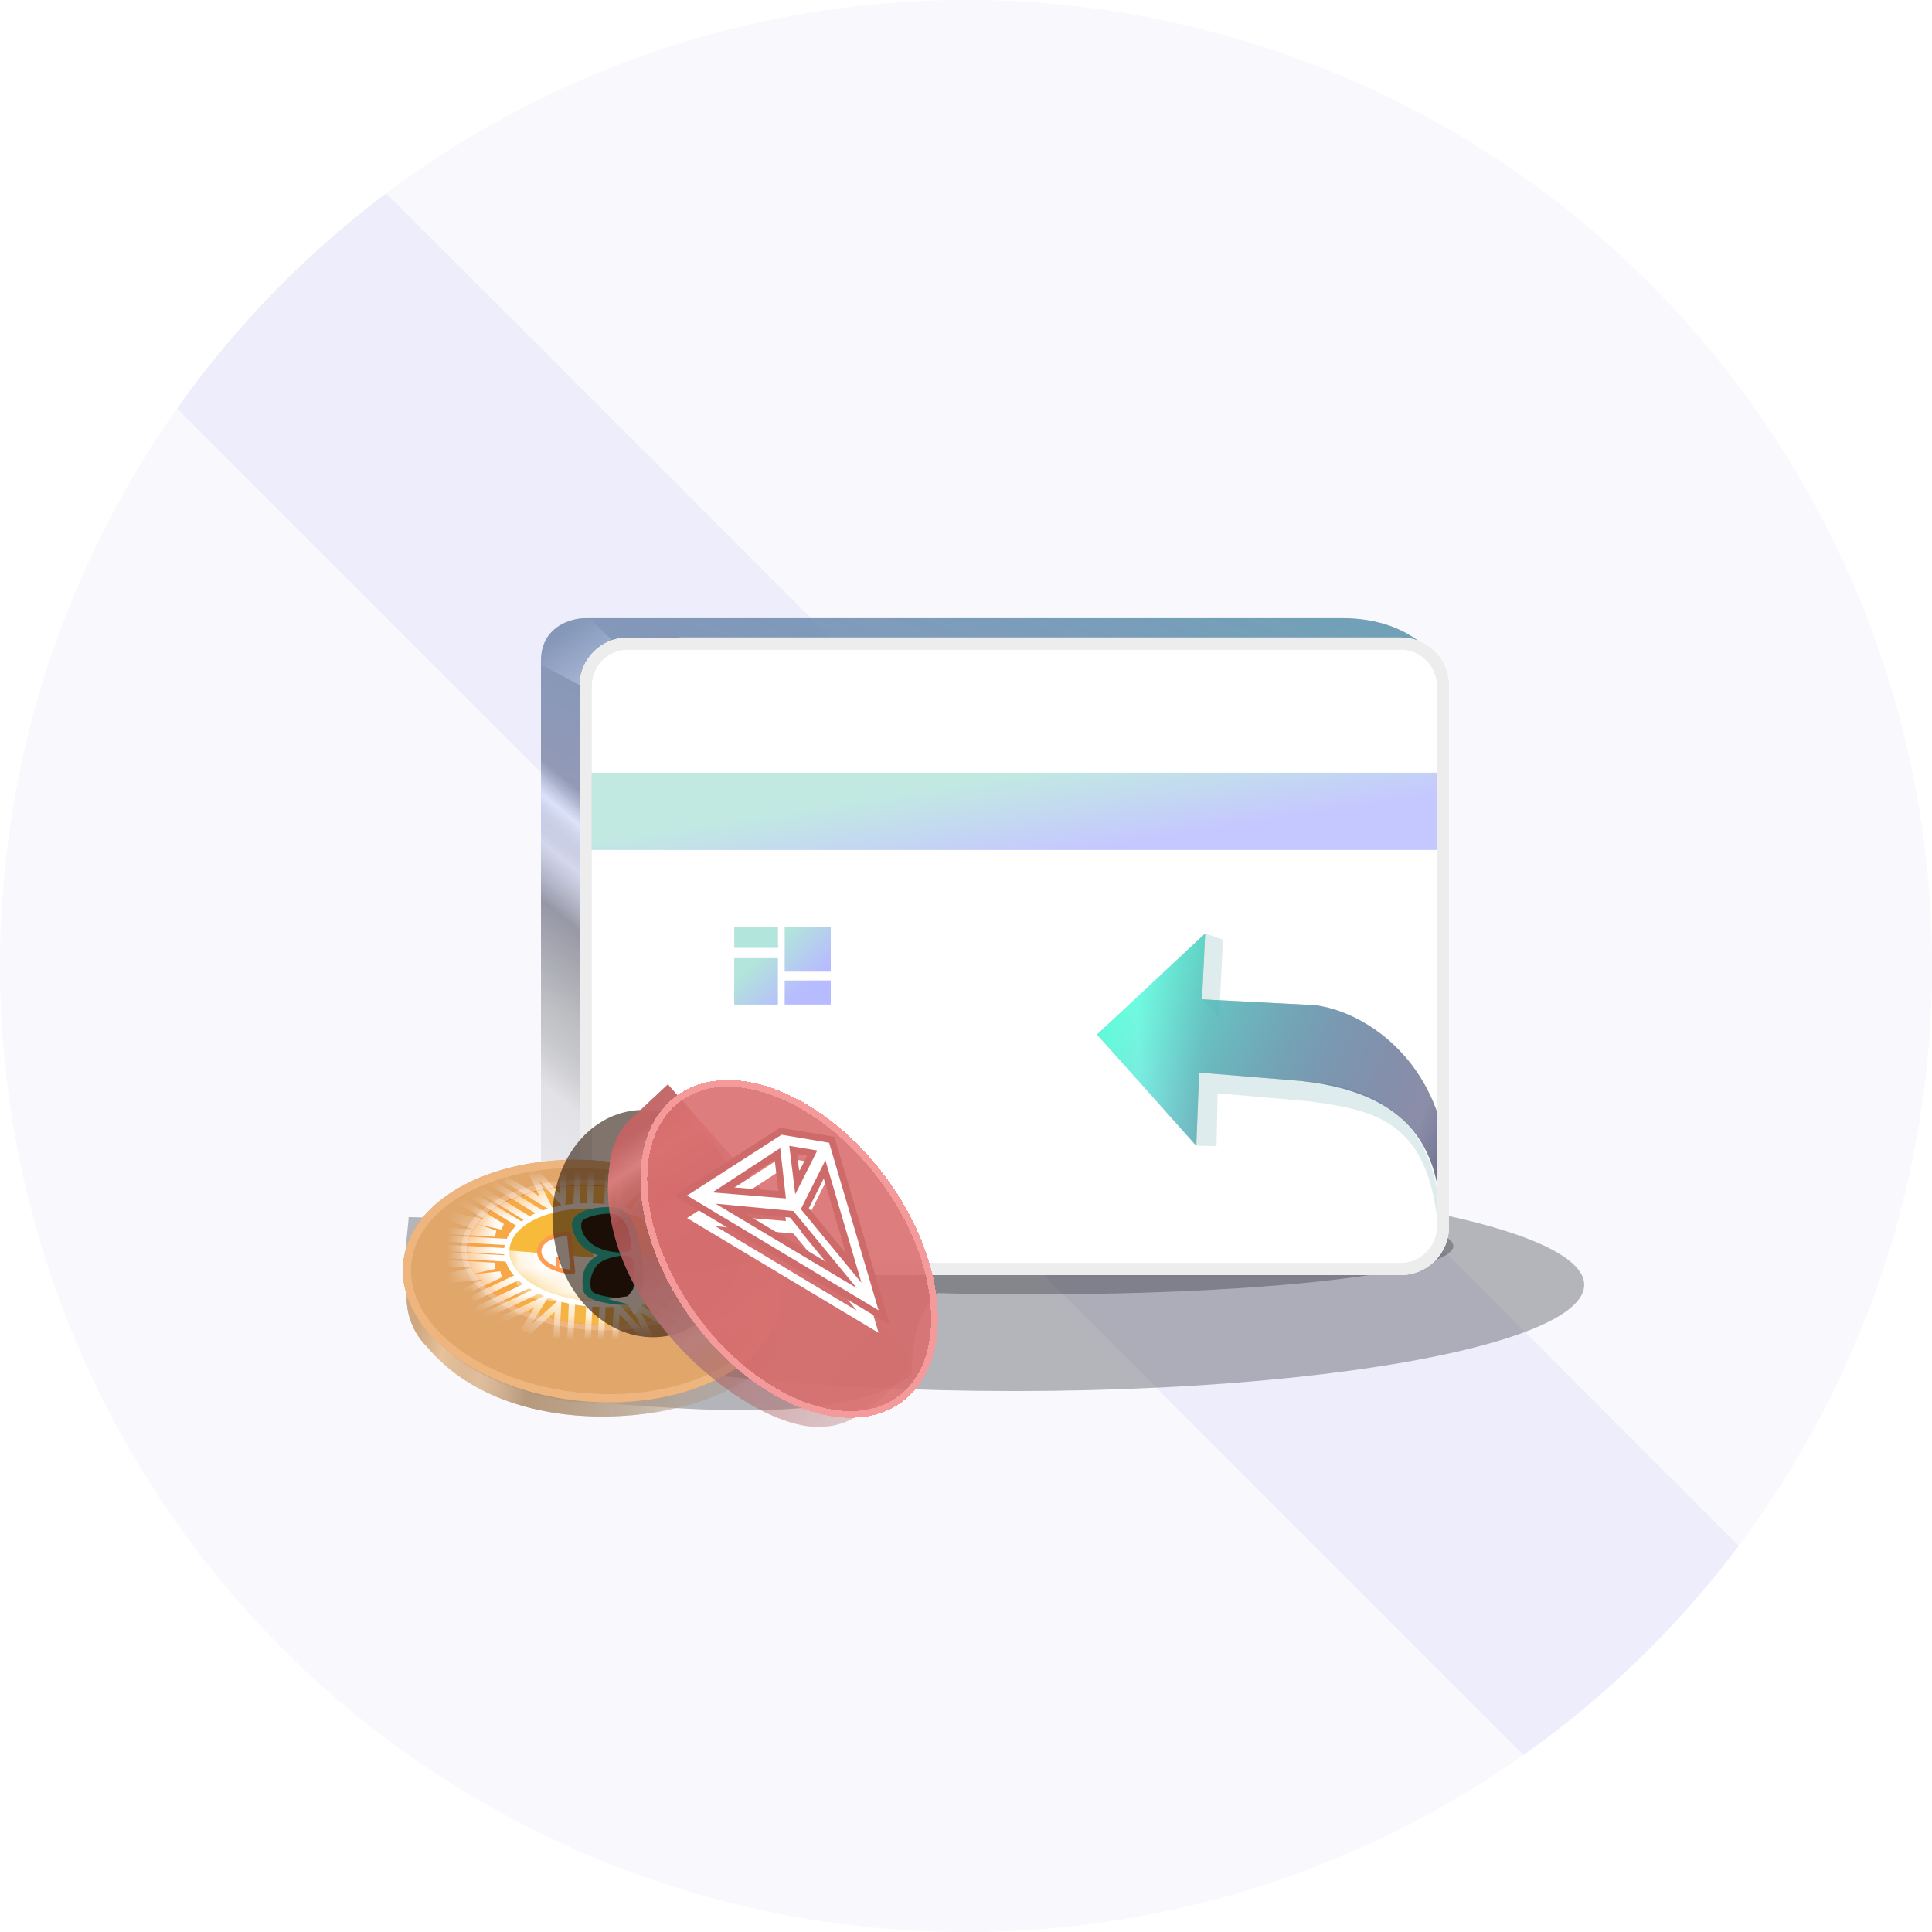 <svg viewBox="0 0 80 80" fill="none" xmlns="http://www.w3.org/2000/svg">
<circle cx="40" cy="40" r="40" fill="#4B52DF" fill-opacity="0.04"/>
<path fill-rule="evenodd" clip-rule="evenodd" d="M15.988 8.007L71.994 64.013C69.494 67.339 66.488 70.262 63.089 72.668L7.333 16.912C9.739 13.514 12.662 10.507 15.988 8.007Z" fill="#4B52DF" fill-opacity="0.06"/>
<g filter="url(#filter0_f_446_337)">
<ellipse cx="41.998" cy="53.201" rx="23.6" ry="4.4" fill="#17181F" fill-opacity="0.3"/>
</g>
<g filter="url(#filter1_f_446_337)">
<path fill-rule="evenodd" clip-rule="evenodd" d="M42.76 53.598C52.381 53.598 60.18 52.702 60.18 51.598C60.18 50.493 52.381 49.598 42.76 49.598C36.024 49.598 30.181 50.037 27.283 50.679L16.918 50.398C16.918 50.523 16.9 50.693 16.877 50.899C16.693 52.588 16.245 56.688 23.602 58.052C24.185 58.052 25.02 58.111 26.003 58.18C29.658 58.435 35.356 58.834 37.755 56.904C37.755 55.333 38.056 54.272 38.814 53.546C40.082 53.58 41.403 53.598 42.76 53.598Z" fill="#17181F" fill-opacity="0.3"/>
</g>
<path d="M55.577 25.598C58.263 25.598 59.522 27.068 59.911 28C59.98 28.167 60 28.348 60 28.529V50.712C60 52.603 58.28 52.879 57.42 52.78H26.087C23.594 52.78 22.64 51.39 22.432 50.568C22.406 50.468 22.4 50.365 22.4 50.262V27.37C22.4 25.952 23.629 25.598 24.244 25.598H55.577Z" fill="url(#paint0_linear_446_337)" fill-opacity="0.6"/>
<g filter="url(#filter2_f_446_337)">
<path d="M24.8 28.798C24.8 28.03 25.867 27.624 26.4 27.518L24.4 25.598C22.8 25.598 22.4 26.878 22.4 27.518L24.8 28.798Z" fill="url(#paint1_linear_446_337)" fill-opacity="0.6"/>
</g>
<path d="M55.577 25.598C58.263 25.598 59.522 27.068 59.911 28C59.98 28.167 60 28.348 60 28.529V50.712C60 52.603 58.28 52.879 57.42 52.78H26.087C23.594 52.78 22.64 51.39 22.432 50.568C22.406 50.468 22.4 50.365 22.4 50.262V27.37C22.4 25.952 23.629 25.598 24.244 25.598H55.577Z" fill="url(#paint2_linear_446_337)" fill-opacity="0.8"/>
<g filter="url(#filter3_ii_446_337)">
<path d="M24 28.399C24 27.294 24.895 26.399 26 26.399L58 26.398C59.105 26.398 60 27.294 60 28.398V50.798C60 51.903 59.105 52.798 58 52.798L26 52.798C24.895 52.798 24 51.903 24 50.798V28.399Z" fill="white"/>
</g>
<path d="M24.25 28.399C24.25 27.432 25.034 26.649 26 26.649L58 26.648C58.967 26.648 59.75 27.432 59.75 28.398V50.798C59.75 51.764 58.967 52.548 58 52.548L26 52.548C25.034 52.548 24.25 51.765 24.25 50.798V28.399Z" stroke="#EDEDED" stroke-width="0.5"/>
<g filter="url(#filter4_b_446_337)">
<path fill-rule="evenodd" clip-rule="evenodd" d="M49.535 47.442L49.653 44.412L53.619 44.734C53.661 44.738 53.716 44.741 53.784 44.744C54.989 44.808 60.072 45.077 59.6 51.598C59.383 46.528 57.2 45.998 54.204 45.602L50.417 45.271L50.375 47.459L49.535 47.442ZM49.9 38.649L50.64 38.906L50.481 42.134L49.77 41.38L49.9 38.649Z" fill="#DFECED"/>
</g>
<path d="M49.536 47.444L45.422 42.838L49.903 38.653L49.772 41.382L54.473 41.623C57.17 41.993 61.111 45.127 59.669 51.558C59.64 51.69 59.617 51.826 59.604 51.962C59.603 51.974 59.602 51.986 59.6 51.999C59.601 51.986 59.602 51.974 59.604 51.962C59.916 48.419 59.107 45.327 53.892 44.763L49.654 44.413L49.536 47.444Z" fill="url(#paint3_linear_446_337)" fill-opacity="0.7"/>
<path d="M49.536 47.444L45.422 42.838L49.903 38.653L49.772 41.382L54.473 41.623C57.17 41.993 61.111 45.127 59.669 51.558C59.64 51.69 59.617 51.826 59.604 51.962C59.603 51.974 59.602 51.986 59.6 51.999C59.601 51.986 59.602 51.974 59.604 51.962C59.916 48.419 59.107 45.327 53.892 44.763L49.654 44.413L49.536 47.444Z" fill="url(#paint4_linear_446_337)" fill-opacity="0.8"/>
<path d="M24 31.996H60V35.196H24V31.996Z" fill="url(#paint5_linear_446_337)" fill-opacity="0.8"/>
<path fill-rule="evenodd" clip-rule="evenodd" d="M32.214 38.399H30.403L30.404 39.25L32.215 39.25L32.214 38.399ZM34.4 38.398L32.493 38.399L32.492 40.232L34.4 40.232V38.398ZM32.492 40.599L34.4 40.598V41.596L32.491 41.596L32.492 40.599ZM32.212 39.675H30.402L30.4 41.598L32.211 41.598L32.212 39.675Z" fill="url(#paint6_linear_446_337)"/>
<g filter="url(#filter5_ii_446_337)">
<path d="M24.25 28.399C24.25 27.432 25.034 26.649 26 26.649L58 26.648C58.967 26.648 59.75 27.432 59.75 28.398L59.75 50.798C59.75 51.764 58.967 52.548 58 52.548L26 52.548C25.034 52.548 24.25 51.765 24.25 50.798L24.25 28.399Z" stroke="#EDEDED" stroke-width="0.5"/>
</g>
<g filter="url(#filter6_b_446_337)">
<path d="M16.849 53.661L16.804 51.759L32.015 51.84C32.015 51.84 32.579 52.858 32.3 54.834C32.243 55.243 32.153 55.851 31.562 56.534C29.497 58.923 21.237 60.055 17.68 55.765C16.927 55.02 16.812 54.052 16.849 53.661Z" fill="url(#paint7_linear_446_337)" fill-opacity="0.8"/>
</g>
<path d="M16.849 53.661L16.804 51.759L32.015 51.84C32.015 51.84 32.579 52.858 32.3 54.834C32.243 55.243 32.153 55.851 31.562 56.534C29.497 58.923 21.237 60.055 17.68 55.765C16.927 55.02 16.812 54.052 16.849 53.661Z" fill="url(#paint8_linear_446_337)" fill-opacity="0.8"/>
<g filter="url(#filter7_bd_446_337)">
<ellipse rx="4.956" ry="7.925" transform="matrix(0.072 -1.004 0.99 0.085 24.536 51.928)" fill="#E0A66A"/>
<path d="M24.882 47.122C27.022 47.306 28.911 48.021 30.237 49.021C31.564 50.023 32.306 51.291 32.213 52.586C32.12 53.881 31.205 55.007 29.75 55.77C28.298 56.532 26.329 56.917 24.189 56.734C22.05 56.551 20.16 55.835 18.834 54.835C17.507 53.834 16.765 52.565 16.858 51.27C16.952 49.976 17.866 48.849 19.321 48.086C20.773 47.324 22.742 46.939 24.882 47.122Z" stroke="#EEB67E" stroke-width="0.335"/>
</g>
<ellipse rx="2.864" ry="5.325" transform="matrix(-0.049 1.001 -0.996 -0.056 24.65 51.969)" fill="white" stroke="#EEB67E" stroke-width="0.475"/>
<ellipse rx="2.864" ry="5.325" transform="matrix(-0.049 1.001 -0.996 -0.056 24.65 51.969)" fill="#C23631"/>
<ellipse rx="2.864" ry="5.325" transform="matrix(-0.049 1.001 -0.996 -0.056 24.648 51.977)" fill="url(#paint9_linear_446_337)"/>
<mask id="mask0_446_337" style="mask-type:alpha" maskUnits="userSpaceOnUse" x="19" y="49" width="11" height="6">
<ellipse rx="2.864" ry="5.325" transform="matrix(-0.049 1.001 -0.996 -0.056 24.648 51.977)" fill="white"/>
</mask>
<g mask="url(#mask0_446_337)">
<path d="M31.224 52.29L27.529 52.081" stroke="white" stroke-width="0.258"/>
<path d="M31.238 51.997L27.543 51.788" stroke="white" stroke-width="0.258"/>
<path d="M31.203 52.681L27.508 52.472" stroke="white" stroke-width="0.258"/>
<path d="M30.564 51.002L28.297 51.523L30.841 51.667" stroke="white" stroke-width="0.258"/>
<path d="M30.505 53.592L28.302 52.818L30.846 52.962" stroke="white" stroke-width="0.258"/>
<path d="M17.596 51.624L21.291 51.833" stroke="white" stroke-width="0.258"/>
<path d="M17.582 51.921L21.277 52.13" stroke="white" stroke-width="0.258"/>
<path d="M17.616 51.237L21.311 51.446" stroke="white" stroke-width="0.258"/>
<path d="M18.208 52.935L20.474 52.414L17.93 52.27" stroke="white" stroke-width="0.258"/>
<path d="M18.303 50.307L20.506 51.081L17.962 50.937" stroke="white" stroke-width="0.258"/>
<path d="M24.494 48.27L24.395 50.268" stroke="white" stroke-width="0.258"/>
<path d="M23.951 48.239L23.852 50.237" stroke="white" stroke-width="0.258"/>
<path d="M25.214 48.31L25.116 50.307" stroke="white" stroke-width="0.258"/>
<path d="M22.144 48.48L23.283 49.755L23.35 48.38" stroke="white" stroke-width="0.258"/>
<path d="M26.861 48.874L25.603 50.014L25.671 48.639" stroke="white" stroke-width="0.258"/>
<path d="M24.325 55.64L24.423 53.642" stroke="white" stroke-width="0.258"/>
<path d="M24.872 55.671L24.97 53.674" stroke="white" stroke-width="0.258"/>
<path d="M23.606 55.597L23.704 53.599" stroke="white" stroke-width="0.258"/>
<path d="M26.68 55.364L25.542 54.088L25.474 55.464" stroke="white" stroke-width="0.258"/>
<path d="M21.85 55.161L23.108 54.021L23.04 55.396" stroke="white" stroke-width="0.258"/>
<path d="M19.653 49.115L22.196 50.675" stroke="white" stroke-width="0.258"/>
<path d="M19.255 49.299L21.798 50.859" stroke="white" stroke-width="0.258"/>
<path d="M20.177 48.865L22.72 50.425" stroke="white" stroke-width="0.258"/>
<path d="M18.389 50.256L20.796 50.789L19.046 49.715" stroke="white" stroke-width="0.258"/>
<path d="M21.996 48.533L22.664 49.886L20.913 48.812" stroke="white" stroke-width="0.258"/>
<path d="M29.198 54.799L26.655 53.239" stroke="white" stroke-width="0.258"/>
<path d="M29.589 54.611L27.046 53.051" stroke="white" stroke-width="0.258"/>
<path d="M28.675 55.045L26.132 53.485" stroke="white" stroke-width="0.258"/>
<path d="M30.381 53.694L27.973 53.16L29.724 54.234" stroke="white" stroke-width="0.258"/>
<path d="M26.904 55.365L26.236 54.012L27.987 55.086" stroke="white" stroke-width="0.258"/>
<path d="M19.527 54.325L22.21 53.06" stroke="white" stroke-width="0.258"/>
<path d="M19.906 54.555L22.589 53.291" stroke="white" stroke-width="0.258"/>
<path d="M19.033 54.02L21.716 52.756" stroke="white" stroke-width="0.258"/>
<path d="M21.672 55.109L22.469 53.838L20.623 54.709" stroke="white" stroke-width="0.258"/>
<path d="M18.283 53.031L20.73 52.772L18.883 53.643" stroke="white" stroke-width="0.258"/>
<path d="M29.285 49.585L26.603 50.85" stroke="white" stroke-width="0.258"/>
<path d="M28.91 49.351L26.228 50.615" stroke="white" stroke-width="0.258"/>
<path d="M29.781 49.89L27.099 51.155" stroke="white" stroke-width="0.258"/>
<path d="M27.024 48.914L26.226 50.185L28.073 49.314" stroke="white" stroke-width="0.258"/>
<path d="M30.381 50.918L27.934 51.177L29.781 50.307" stroke="white" stroke-width="0.258"/>
</g>
<path d="M20.982 51.761C20.953 52.35 21.367 52.883 22.005 53.275C22.648 53.669 23.541 53.937 24.534 53.993C25.526 54.049 26.441 53.883 27.118 53.564C27.791 53.246 28.256 52.764 28.285 52.175C28.314 51.586 27.899 51.053 27.261 50.661C26.619 50.267 25.726 49.999 24.733 49.943C23.741 49.887 22.826 50.053 22.148 50.372C21.476 50.69 21.011 51.173 20.982 51.761Z" fill="#F8BA3A" stroke="white" stroke-width="0.221"/>
<mask id="mask1_446_337" style="mask-type:alpha" maskUnits="userSpaceOnUse" x="20" y="49" width="9" height="6">
<path d="M20.978 51.781C20.949 52.37 21.364 52.903 22.002 53.294C22.644 53.688 23.537 53.956 24.53 54.013C25.522 54.069 26.437 53.903 27.114 53.583C27.787 53.266 28.252 52.783 28.281 52.194C28.31 51.605 27.895 51.072 27.258 50.681C26.615 50.287 25.722 50.019 24.729 49.962C23.737 49.906 22.822 50.072 22.145 50.392C21.472 50.709 21.007 51.192 20.978 51.781Z" fill="white" stroke="white" stroke-width="0.221"/>
</mask>
<g mask="url(#mask1_446_337)">
<path fill-rule="evenodd" clip-rule="evenodd" d="M28.409 52.294L24.572 51.817L24.559 52.076L21.014 51.774L21.546 53.696L26.404 54.315L27.798 53.559L28.409 52.294Z" fill="white"/>
</g>
<path d="M25.203 50.18C24.53 50.187 23.82 50.383 23.884 50.751C24.103 51.997 25.575 51.907 26.05 51.917C24.703 51.931 24.183 52.454 24.348 53.389C24.396 53.667 25.384 53.836 25.844 53.831C26.419 53.826 26.543 53.011 26.362 51.975C26.18 50.94 26.045 50.172 25.203 50.18Z" fill="#01C1AE" stroke="#01C1AE" stroke-width="0.405" stroke-linecap="round" stroke-linejoin="round"/>
<path d="M22.329 51.864C22.373 52.297 22.997 52.655 23.724 52.664L23.566 51.098C22.839 51.089 22.285 51.432 22.329 51.864Z" fill="white" stroke="#FE9D51" stroke-width="0.184" stroke-linejoin="round"/>
<path d="M23.1 52.109L23.079 52.535" stroke="#FE9A54" stroke-width="0.147" stroke-linecap="round" stroke-linejoin="round"/>
<path d="M24.714 52.433C24.963 52.114 25.587 52.016 25.867 52.007C26.244 52.028 26.284 52.262 26.256 52.827C26.228 53.391 26.125 53.728 25.85 53.74C25.37 53.741 24.656 53.608 24.543 53.471C24.429 53.335 24.403 52.833 24.714 52.433Z" fill="black" stroke="black" stroke-width="0.037"/>
<path d="M24.44 51.43C24.753 51.715 25.374 51.889 25.908 51.836C26.212 51.806 26.151 51.541 26.033 51.046C25.927 50.604 25.592 50.251 25.282 50.271C24.777 50.261 24.233 50.441 24.136 50.558C24.038 50.676 24.049 51.073 24.44 51.43Z" fill="black" stroke="black" stroke-width="0.037"/>
<path d="M27.4 53.917L26.58 54.034L26.259 54.456L25.98 54L25.176 53.792L25.996 53.675L26.318 53.254L26.596 53.709L27.4 53.917Z" fill="white"/>
<g filter="url(#filter8_f_446_337)">
<ellipse rx="4.706" ry="3.963" transform="matrix(-0.108 -0.997 0.993 -0.094 26.845 50.666)" fill="#2C180D" fill-opacity="0.6"/>
</g>
<g filter="url(#filter9_b_446_337)">
<path d="M26.265 46.205L27.654 44.904L37.732 56.297C37.732 56.297 37.349 57.396 35.69 58.505C35.347 58.735 34.833 59.073 33.931 59.088C30.773 59.14 24.424 53.738 25.251 48.227C25.304 47.169 25.949 46.438 26.265 46.205Z" fill="url(#paint10_linear_446_337)" fill-opacity="0.8"/>
</g>
<path d="M26.265 46.205L27.654 44.904L37.732 56.297C37.732 56.297 37.349 57.396 35.69 58.505C35.347 58.735 34.833 59.073 33.931 59.088C30.773 59.14 24.424 53.738 25.251 48.227C25.304 47.169 25.949 46.438 26.265 46.205Z" fill="url(#paint11_linear_446_337)" fill-opacity="0.8"/>
<g filter="url(#filter10_bd_446_337)">
<ellipse rx="4.956" ry="7.925" transform="matrix(0.796 -0.615 0.596 0.794 32.678 50.782)" fill="#DA6F6F" fill-opacity="0.9" shape-rendering="crispEdges"/>
<path d="M36.513 47.82C37.806 49.54 38.534 51.431 38.672 53.092C38.811 54.755 38.359 56.164 37.321 56.966C36.283 57.767 34.823 57.834 33.279 57.257C31.738 56.679 30.134 55.465 28.842 53.744C27.55 52.023 26.822 50.133 26.683 48.472C26.544 46.809 26.997 45.399 28.034 44.598C29.072 43.797 30.532 43.729 32.076 44.307C33.618 44.884 35.221 46.099 36.513 47.82Z" stroke="#F49A9A" stroke-width="0.28" shape-rendering="crispEdges"/>
</g>
<g filter="url(#filter11_i_446_337)">
<path fill-rule="evenodd" clip-rule="evenodd" d="M33.161 50.068L34.178 48.042L35.673 53.121L33.161 50.068ZM32.854 50.148L35.48 53.34L29.629 49.842L32.854 50.148ZM32.543 49.626L29.497 49.375L32.307 47.54L32.543 49.626ZM32.682 47.447L33.842 47.64L32.93 49.453L32.682 47.447ZM32.364 46.987L28.449 49.504L36.38 54.256L34.332 47.319L32.364 46.987Z" fill="white"/>
</g>
<path fill-rule="evenodd" clip-rule="evenodd" d="M33.161 50.068L34.178 48.042L35.673 53.121L33.161 50.068ZM32.854 50.148L35.48 53.34L29.629 49.842L32.854 50.148ZM32.543 49.626L29.497 49.375L32.307 47.54L32.543 49.626ZM32.682 47.447L33.842 47.64L32.93 49.453L32.682 47.447ZM32.364 46.987L28.449 49.504L36.38 54.256L34.332 47.319L32.364 46.987Z" stroke="#CF6A6A" stroke-width="0.56"/>
<path fill-rule="evenodd" clip-rule="evenodd" d="M33.161 50.068L34.178 48.042L35.673 53.121L33.161 50.068ZM32.854 50.148L35.48 53.34L29.629 49.842L32.854 50.148ZM32.543 49.626L29.497 49.375L32.307 47.54L32.543 49.626ZM32.682 47.447L33.842 47.64L32.93 49.453L32.682 47.447ZM32.364 46.987L28.449 49.504L36.38 54.256L34.332 47.319L32.364 46.987Z" fill="white"/>
<defs>
<filter id="filter0_f_446_337" x="8.398" y="38.801" width="67.199" height="28.801" filterUnits="userSpaceOnUse" color-interpolation-filters="sRGB">
<feFlood flood-opacity="0" result="BackgroundImageFix"/>
<feBlend mode="normal" in="SourceGraphic" in2="BackgroundImageFix" result="shape"/>
<feGaussianBlur stdDeviation="5" result="effect1_foregroundBlur_446_337"/>
</filter>
<filter id="filter1_f_446_337" x="14.799" y="47.598" width="47.381" height="12.801" filterUnits="userSpaceOnUse" color-interpolation-filters="sRGB">
<feFlood flood-opacity="0" result="BackgroundImageFix"/>
<feBlend mode="normal" in="SourceGraphic" in2="BackgroundImageFix" result="shape"/>
<feGaussianBlur stdDeviation="1" result="effect1_foregroundBlur_446_337"/>
</filter>
<filter id="filter2_f_446_337" x="21.4" y="24.598" width="6" height="5.199" filterUnits="userSpaceOnUse" color-interpolation-filters="sRGB">
<feFlood flood-opacity="0" result="BackgroundImageFix"/>
<feBlend mode="normal" in="SourceGraphic" in2="BackgroundImageFix" result="shape"/>
<feGaussianBlur stdDeviation="0.5" result="effect1_foregroundBlur_446_337"/>
</filter>
<filter id="filter3_ii_446_337" x="24" y="24.398" width="36" height="30.398" filterUnits="userSpaceOnUse" color-interpolation-filters="sRGB">
<feFlood flood-opacity="0" result="BackgroundImageFix"/>
<feBlend mode="normal" in="SourceGraphic" in2="BackgroundImageFix" result="shape"/>
<feColorMatrix in="SourceAlpha" type="matrix" values="0 0 0 0 0 0 0 0 0 0 0 0 0 0 0 0 0 0 127 0" result="hardAlpha"/>
<feOffset dy="-2"/>
<feGaussianBlur stdDeviation="3"/>
<feComposite in2="hardAlpha" operator="arithmetic" k2="-1" k3="1"/>
<feColorMatrix type="matrix" values="0 0 0 0 0.178 0 0 0 0 0.238 0 0 0 0 0.279 0 0 0 0.15 0"/>
<feBlend mode="normal" in2="shape" result="effect1_innerShadow_446_337"/>
<feColorMatrix in="SourceAlpha" type="matrix" values="0 0 0 0 0 0 0 0 0 0 0 0 0 0 0 0 0 0 127 0" result="hardAlpha"/>
<feOffset dy="2"/>
<feGaussianBlur stdDeviation="3"/>
<feComposite in2="hardAlpha" operator="arithmetic" k2="-1" k3="1"/>
<feColorMatrix type="matrix" values="0 0 0 0 1 0 0 0 0 1 0 0 0 0 1 0 0 0 0.25 0"/>
<feBlend mode="normal" in2="effect1_innerShadow_446_337" result="effect2_innerShadow_446_337"/>
</filter>
<filter id="filter4_b_446_337" x="45.535" y="34.648" width="18.096" height="20.949" filterUnits="userSpaceOnUse" color-interpolation-filters="sRGB">
<feFlood flood-opacity="0" result="BackgroundImageFix"/>
<feGaussianBlur in="BackgroundImageFix" stdDeviation="2"/>
<feComposite in2="SourceAlpha" operator="in" result="effect1_backgroundBlur_446_337"/>
<feBlend mode="normal" in="SourceGraphic" in2="effect1_backgroundBlur_446_337" result="shape"/>
</filter>
<filter id="filter5_ii_446_337" x="24" y="24.398" width="36" height="30.398" filterUnits="userSpaceOnUse" color-interpolation-filters="sRGB">
<feFlood flood-opacity="0" result="BackgroundImageFix"/>
<feBlend mode="normal" in="SourceGraphic" in2="BackgroundImageFix" result="shape"/>
<feColorMatrix in="SourceAlpha" type="matrix" values="0 0 0 0 0 0 0 0 0 0 0 0 0 0 0 0 0 0 127 0" result="hardAlpha"/>
<feOffset dy="-2"/>
<feGaussianBlur stdDeviation="3"/>
<feComposite in2="hardAlpha" operator="arithmetic" k2="-1" k3="1"/>
<feColorMatrix type="matrix" values="0 0 0 0 0.178 0 0 0 0 0.238 0 0 0 0 0.279 0 0 0 0.15 0"/>
<feBlend mode="normal" in2="shape" result="effect1_innerShadow_446_337"/>
<feColorMatrix in="SourceAlpha" type="matrix" values="0 0 0 0 0 0 0 0 0 0 0 0 0 0 0 0 0 0 127 0" result="hardAlpha"/>
<feOffset dy="2"/>
<feGaussianBlur stdDeviation="3"/>
<feComposite in2="hardAlpha" operator="arithmetic" k2="-1" k3="1"/>
<feColorMatrix type="matrix" values="0 0 0 0 1 0 0 0 0 1 0 0 0 0 1 0 0 0 0.25 0"/>
<feBlend mode="normal" in2="effect1_innerShadow_446_337" result="effect2_innerShadow_446_337"/>
</filter>
<filter id="filter6_b_446_337" x="12.86" y="47.814" width="23.461" height="14.787" filterUnits="userSpaceOnUse" color-interpolation-filters="sRGB">
<feFlood flood-opacity="0" result="BackgroundImageFix"/>
<feGaussianBlur in="BackgroundImageFix" stdDeviation="1.972"/>
<feComposite in2="SourceAlpha" operator="in" result="effect1_backgroundBlur_446_337"/>
<feBlend mode="normal" in="SourceGraphic" in2="effect1_backgroundBlur_446_337" result="shape"/>
</filter>
<filter id="filter7_bd_446_337" x="5.503" y="35.73" width="38.064" height="32.4" filterUnits="userSpaceOnUse" color-interpolation-filters="sRGB">
<feFlood flood-opacity="0" result="BackgroundImageFix"/>
<feGaussianBlur in="BackgroundImageFix" stdDeviation="5.59"/>
<feComposite in2="SourceAlpha" operator="in" result="effect1_backgroundBlur_446_337"/>
<feColorMatrix in="SourceAlpha" type="matrix" values="0 0 0 0 0 0 0 0 0 0 0 0 0 0 0 0 0 0 127 0" result="hardAlpha"/>
<feOffset dy="1.118"/>
<feGaussianBlur stdDeviation="1.118"/>
<feComposite in2="hardAlpha" operator="out"/>
<feColorMatrix type="matrix" values="0 0 0 0 0 0 0 0 0 0 0 0 0 0 0 0 0 0 0.1 0"/>
<feBlend mode="normal" in2="effect1_backgroundBlur_446_337" result="effect2_dropShadow_446_337"/>
<feBlend mode="normal" in="SourceGraphic" in2="effect2_dropShadow_446_337" result="shape"/>
</filter>
<filter id="filter8_f_446_337" x="19.338" y="42.422" width="15.013" height="16.487" filterUnits="userSpaceOnUse" color-interpolation-filters="sRGB">
<feFlood flood-opacity="0" result="BackgroundImageFix"/>
<feBlend mode="normal" in="SourceGraphic" in2="BackgroundImageFix" result="shape"/>
<feGaussianBlur stdDeviation="1.769" result="effect1_foregroundBlur_446_337"/>
</filter>
<filter id="filter9_b_446_337" x="21.233" y="40.958" width="20.443" height="22.076" filterUnits="userSpaceOnUse" color-interpolation-filters="sRGB">
<feFlood flood-opacity="0" result="BackgroundImageFix"/>
<feGaussianBlur in="BackgroundImageFix" stdDeviation="1.972"/>
<feComposite in2="SourceAlpha" operator="in" result="effect1_backgroundBlur_446_337"/>
<feBlend mode="normal" in="SourceGraphic" in2="effect1_backgroundBlur_446_337" result="shape"/>
</filter>
<filter id="filter10_bd_446_337" x="17.193" y="34.458" width="30.97" height="32.646" filterUnits="userSpaceOnUse" color-interpolation-filters="sRGB">
<feFlood flood-opacity="0" result="BackgroundImageFix"/>
<feGaussianBlur in="BackgroundImageFix" stdDeviation="4.663"/>
<feComposite in2="SourceAlpha" operator="in" result="effect1_backgroundBlur_446_337"/>
<feColorMatrix in="SourceAlpha" type="matrix" values="0 0 0 0 0 0 0 0 0 0 0 0 0 0 0 0 0 0 127 0" result="hardAlpha"/>
<feOffset dy="0.933"/>
<feGaussianBlur stdDeviation="0.933"/>
<feComposite in2="hardAlpha" operator="out"/>
<feColorMatrix type="matrix" values="0 0 0 0 0 0 0 0 0 0 0 0 0 0 0 0 0 0 0.1 0"/>
<feBlend mode="normal" in2="effect1_backgroundBlur_446_337" result="effect2_dropShadow_446_337"/>
<feBlend mode="normal" in="SourceGraphic" in2="effect2_dropShadow_446_337" result="shape"/>
</filter>
<filter id="filter11_i_446_337" x="27.91" y="46.684" width="8.934" height="9.116" filterUnits="userSpaceOnUse" color-interpolation-filters="sRGB">
<feFlood flood-opacity="0" result="BackgroundImageFix"/>
<feBlend mode="normal" in="SourceGraphic" in2="BackgroundImageFix" result="shape"/>
<feColorMatrix in="SourceAlpha" type="matrix" values="0 0 0 0 0 0 0 0 0 0 0 0 0 0 0 0 0 0 127 0" result="hardAlpha"/>
<feOffset dy="0.933"/>
<feGaussianBlur stdDeviation="0.933"/>
<feComposite in2="hardAlpha" operator="arithmetic" k2="-1" k3="1"/>
<feColorMatrix type="matrix" values="0 0 0 0 0 0 0 0 0 0 0 0 0 0 0 0 0 0 0.5 0"/>
<feBlend mode="normal" in2="shape" result="effect1_innerShadow_446_337"/>
</filter>
<linearGradient id="paint0_linear_446_337" x1="22.4" y1="29.439" x2="9.861" y2="44.686" gradientUnits="userSpaceOnUse">
<stop offset="0.077" stop-color="#737373"/>
<stop offset="0.134" stop-color="#FDFDFD"/>
<stop offset="0.21" stop-color="#737373" stop-opacity="0.19"/>
<stop offset="0.305" stop-color="#626161"/>
<stop offset="0.474" stop-color="#9A9DA0"/>
<stop offset="0.602" stop-color="#737373" stop-opacity="0.27"/>
<stop offset="1" stop-color="#4B4D48" stop-opacity="0"/>
</linearGradient>
<linearGradient id="paint1_linear_446_337" x1="25.6" y1="28.158" x2="23.727" y2="25.816" gradientUnits="userSpaceOnUse">
<stop stop-color="white"/>
<stop offset="0.993" stop-color="white" stop-opacity="0"/>
</linearGradient>
<linearGradient id="paint2_linear_446_337" x1="25.925" y1="4.461" x2="15.648" y2="39.522" gradientUnits="userSpaceOnUse">
<stop stop-color="#3EBDA4"/>
<stop offset="1" stop-color="#4C54FF" stop-opacity="0"/>
</linearGradient>
<linearGradient id="paint3_linear_446_337" x1="33.116" y1="33.886" x2="129.436" y2="33.416" gradientUnits="userSpaceOnUse">
<stop offset="0.031" stop-color="#4D5146"/>
<stop offset="0.075" stop-color="#FDFDFD"/>
<stop offset="0.11" stop-color="#737373" stop-opacity="0.9"/>
<stop offset="0.145" stop-color="#FDFDFD"/>
<stop offset="0.174" stop-color="#4B4D48" stop-opacity="0.71"/>
</linearGradient>
<linearGradient id="paint4_linear_446_337" x1="46.19" y1="40.486" x2="62.819" y2="47.671" gradientUnits="userSpaceOnUse">
<stop offset="0.046" stop-color="#49FFDA"/>
<stop offset="0.769" stop-color="#4449B3" stop-opacity="0.33"/>
<stop offset="0.937" stop-color="#282931" stop-opacity="0.83"/>
</linearGradient>
<linearGradient id="paint5_linear_446_337" x1="22" y1="35.196" x2="22.555" y2="38.71" gradientUnits="userSpaceOnUse">
<stop stop-color="#3EBDA4" stop-opacity="0.4"/>
<stop offset="1" stop-color="#4C54FF" stop-opacity="0.4"/>
</linearGradient>
<linearGradient id="paint6_linear_446_337" x1="30.667" y1="40.398" x2="32.207" y2="42.01" gradientUnits="userSpaceOnUse">
<stop stop-color="#3EBDA4" stop-opacity="0.4"/>
<stop offset="1" stop-color="#4C54FF" stop-opacity="0.4"/>
</linearGradient>
<linearGradient id="paint7_linear_446_337" x1="15.158" y1="57.628" x2="36.472" y2="60.797" gradientUnits="userSpaceOnUse">
<stop offset="0.077" stop-color="#737373"/>
<stop offset="0.134" stop-color="#FDFDFD"/>
<stop offset="0.21" stop-color="#737373" stop-opacity="0.19"/>
<stop offset="0.305" stop-color="#626161"/>
<stop offset="0.474" stop-color="#9A9DA0"/>
<stop offset="0.602" stop-color="#737373" stop-opacity="0.27"/>
<stop offset="1" stop-color="#4B4D48" stop-opacity="0"/>
</linearGradient>
<linearGradient id="paint8_linear_446_337" x1="17.313" y1="56.206" x2="32.165" y2="52.957" gradientUnits="userSpaceOnUse">
<stop stop-color="#E1AF7C"/>
<stop offset="1" stop-color="#D2A272" stop-opacity="0"/>
</linearGradient>
<linearGradient id="paint9_linear_446_337" x1="2.864" y1="0" x2="2.864" y2="10.65" gradientUnits="userSpaceOnUse">
<stop stop-color="#F5B745"/>
<stop offset="1" stop-color="#FC8B47"/>
</linearGradient>
<linearGradient id="paint10_linear_446_337" x1="22.181" y1="47.588" x2="34.025" y2="65.59" gradientUnits="userSpaceOnUse">
<stop offset="0.077" stop-color="#737373"/>
<stop offset="0.134" stop-color="#FDFDFD"/>
<stop offset="0.21" stop-color="#737373" stop-opacity="0.19"/>
<stop offset="0.305" stop-color="#626161"/>
<stop offset="0.474" stop-color="#9A9DA0"/>
<stop offset="0.602" stop-color="#737373" stop-opacity="0.27"/>
<stop offset="1" stop-color="#4B4D48" stop-opacity="0"/>
</linearGradient>
<linearGradient id="paint11_linear_446_337" x1="24.678" y1="48.247" x2="36.999" y2="57.154" gradientUnits="userSpaceOnUse">
<stop stop-color="#D56060"/>
<stop offset="1" stop-color="#BE6363" stop-opacity="0.28"/>
</linearGradient>
</defs>
</svg>
